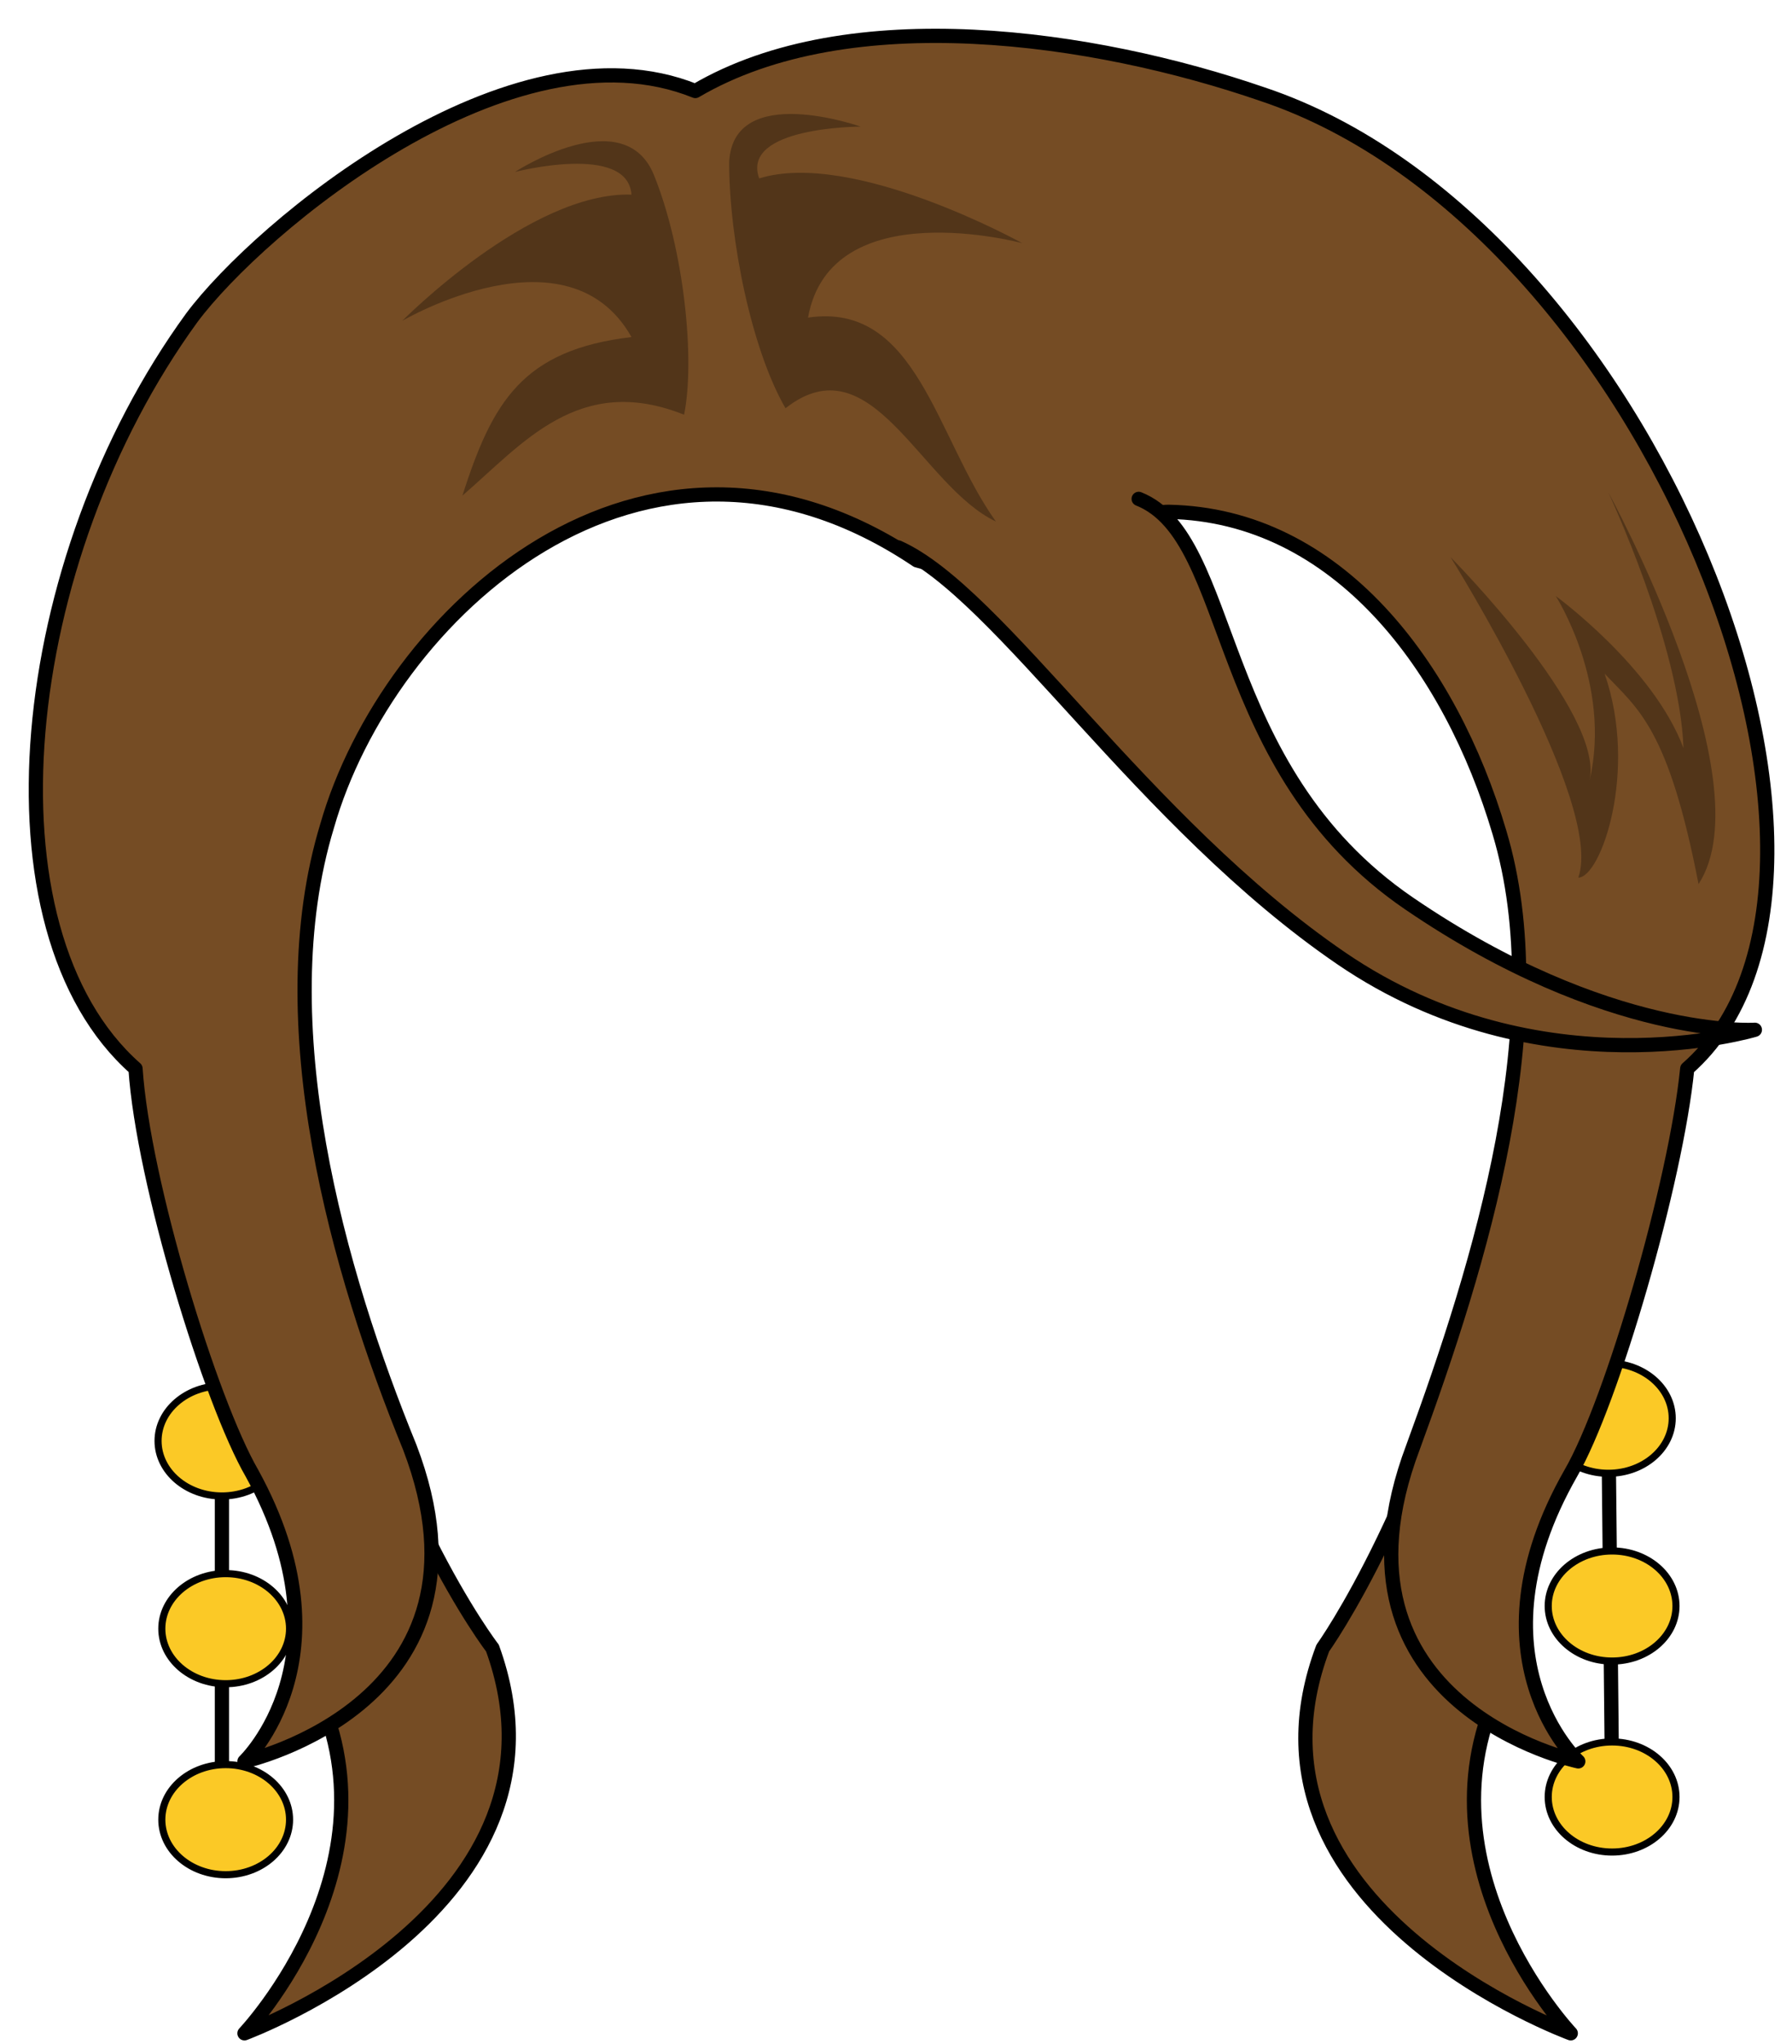 <svg width="50" height="57" viewBox="0 0 50 57" fill="none" xmlns="http://www.w3.org/2000/svg">
<g id="hair-4">
<path id="line4111" d="M44.876 39.55L44.98 49.751" stroke="black" stroke-width="0.397" stroke-linecap="round" stroke-linejoin="round"/>
<path id="circle4113" d="M44.876 41.085C45.86 41.085 46.658 40.398 46.658 39.55C46.658 38.703 45.86 38.015 44.876 38.015C43.891 38.015 43.093 38.703 43.093 39.55C43.093 40.398 43.891 41.085 44.876 41.085Z" fill="#FBC926" stroke="black" stroke-width="0.198" stroke-linecap="round" stroke-linejoin="round"/>
<path id="circle4115" d="M44.98 46.321C45.965 46.321 46.763 45.633 46.763 44.786C46.763 43.938 45.965 43.251 44.98 43.251C43.996 43.251 43.198 43.938 43.198 44.786C43.198 45.633 43.996 46.321 44.98 46.321Z" fill="#FBC926" stroke="black" stroke-width="0.198" stroke-linecap="round" stroke-linejoin="round"/>
<path id="circle4117" d="M44.98 51.647C45.965 51.647 46.763 50.96 46.763 50.112C46.763 49.264 45.965 48.577 44.98 48.577C43.996 48.577 43.198 49.264 43.198 50.112C43.198 50.96 43.996 51.647 44.98 51.647Z" fill="#FBC926" stroke="black" stroke-width="0.198" stroke-linecap="round" stroke-linejoin="round"/>
<path id="line4119" d="M6.192 40.001V50.202" stroke="black" stroke-width="0.397" stroke-linecap="round" stroke-linejoin="round"/>
<path id="circle4121" d="M6.192 41.717C7.177 41.717 7.974 41.029 7.974 40.182C7.974 39.334 7.177 38.647 6.192 38.647C5.208 38.647 4.41 39.334 4.41 40.182C4.41 41.029 5.208 41.717 6.192 41.717Z" fill="#FBC926" stroke="black" stroke-width="0.198" stroke-linecap="round" stroke-linejoin="round"/>
<path id="circle4123" d="M6.297 46.953C7.281 46.953 8.079 46.265 8.079 45.418C8.079 44.57 7.281 43.883 6.297 43.883C5.313 43.883 4.515 44.57 4.515 45.418C4.515 46.265 5.313 46.953 6.297 46.953Z" fill="#FBC926" stroke="black" stroke-width="0.198" stroke-linecap="round" stroke-linejoin="round"/>
<path id="circle4125" d="M6.297 52.279C7.281 52.279 8.079 51.592 8.079 50.744C8.079 49.896 7.281 49.209 6.297 49.209C5.313 49.209 4.515 49.896 4.515 50.744C4.515 51.592 5.313 52.279 6.297 52.279Z" fill="#FBC926" stroke="black" stroke-width="0.198" stroke-linecap="round" stroke-linejoin="round"/>
<g id="path4127">
<path d="M6.926 35.397C9.652 40.814 8.603 43.973 8.603 46.682C11.434 51.827 6.821 56.702 6.821 56.702C6.821 56.702 16.361 53.181 13.74 45.959C13.74 45.959 10.595 41.897 8.813 33.953" fill="#754C24"/>
<path d="M6.926 35.397C9.652 40.814 8.603 43.973 8.603 46.682C11.434 51.827 6.821 56.702 6.821 56.702C6.821 56.702 16.361 53.181 13.74 45.959C13.74 45.959 10.595 41.897 8.813 33.953" stroke="black" stroke-width="0.397" stroke-linecap="round" stroke-linejoin="round"/>
</g>
<g id="path4129">
<path d="M41.731 33.953C39.844 41.897 36.908 45.959 36.908 45.959C34.183 53.181 43.827 56.702 43.827 56.702C43.827 56.702 39.215 51.827 42.045 46.682C42.045 44.064 40.997 40.904 43.722 35.397" fill="#754C24"/>
<path d="M41.731 33.953C39.844 41.897 36.908 45.959 36.908 45.959C34.183 53.181 43.827 56.702 43.827 56.702C43.827 56.702 39.215 51.827 42.045 46.682C42.045 44.064 40.997 40.904 43.722 35.397" stroke="black" stroke-width="0.397" stroke-linecap="round" stroke-linejoin="round"/>
</g>
<path id="path4131" d="M25.586 15.627C30.409 16.982 30.933 14.273 32.61 14.273C37.328 14.364 40.473 18.607 41.836 23.21C43.408 28.446 41.311 35.217 39.424 40.362C36.699 47.584 44.037 49.119 44.037 49.119C44.037 49.119 40.892 46.23 43.827 41.085C44.98 39.099 46.763 32.96 47.077 29.8C53.157 24.474 46.029 6.239 35.231 2.628C30.514 1.003 23.699 0.01 19.401 2.538C14.264 0.462 7.241 6.329 5.354 8.857C0.426 15.627 -0.622 25.919 3.781 29.8C3.991 32.96 5.878 39.099 7.031 41.085C9.861 46.23 6.821 49.119 6.821 49.119C6.821 49.119 14.159 47.494 11.434 40.362C9.442 35.488 7.45 28.537 9.128 23.03C10.805 17.162 17.933 10.482 25.586 15.627Z" fill="#754C24" stroke="black" stroke-width="0.397" stroke-linecap="round" stroke-linejoin="round"/>
<g id="path4133">
<path d="M31.771 13.912C34.497 14.996 33.763 21.405 39.319 25.197C44.876 28.988 48.964 28.717 48.964 28.717C48.964 28.717 42.989 30.523 37.432 26.731C31.876 22.94 27.893 16.53 25.062 15.266" fill="#754C24"/>
<path d="M31.771 13.912C34.497 14.996 33.763 21.405 39.319 25.197C44.876 28.988 48.964 28.717 48.964 28.717C48.964 28.717 42.989 30.523 37.432 26.731C31.876 22.94 27.893 16.53 25.062 15.266" stroke="black" stroke-width="0.397" stroke-linecap="round" stroke-linejoin="round"/>
</g>
<path id="path4135" opacity="0.3" d="M18.248 4.885C17.409 2.809 14.369 4.795 14.369 4.795C14.369 4.795 17.514 3.982 17.619 5.427C14.788 5.336 11.224 8.947 11.224 8.947C11.224 8.947 15.837 6.239 17.619 9.399C14.579 9.76 13.74 11.204 12.901 13.822C14.579 12.378 16.151 10.392 19.087 11.565C19.401 10.031 19.087 6.961 18.248 4.885V4.885Z" fill="black"/>
<path id="path4137" opacity="0.3" d="M20.345 4.524C20.45 2.267 24.014 3.531 24.014 3.531C24.014 3.531 20.659 3.531 21.183 4.975C23.804 4.163 28.522 6.781 28.522 6.781C28.522 6.781 23.175 5.336 22.546 8.857C25.586 8.406 26.11 12.197 27.788 14.544C25.691 13.551 24.328 9.489 21.917 11.385C20.974 9.76 20.345 6.69 20.345 4.524Z" fill="black"/>
<path id="path4139" opacity="0.3" d="M40.473 15.537C40.473 15.537 44.771 22.398 44.037 24.474C44.666 24.474 45.714 21.495 44.771 18.787C45.714 19.78 46.553 20.322 47.392 24.655C49.279 21.766 44.876 13.732 44.876 13.732C44.876 13.732 46.867 17.975 46.972 20.863C46.134 18.607 43.408 16.621 43.408 16.621C43.408 16.621 44.98 19.058 44.352 21.766C44.771 19.87 40.473 15.537 40.473 15.537V15.537Z" fill="black"/>
</g>
</svg>
